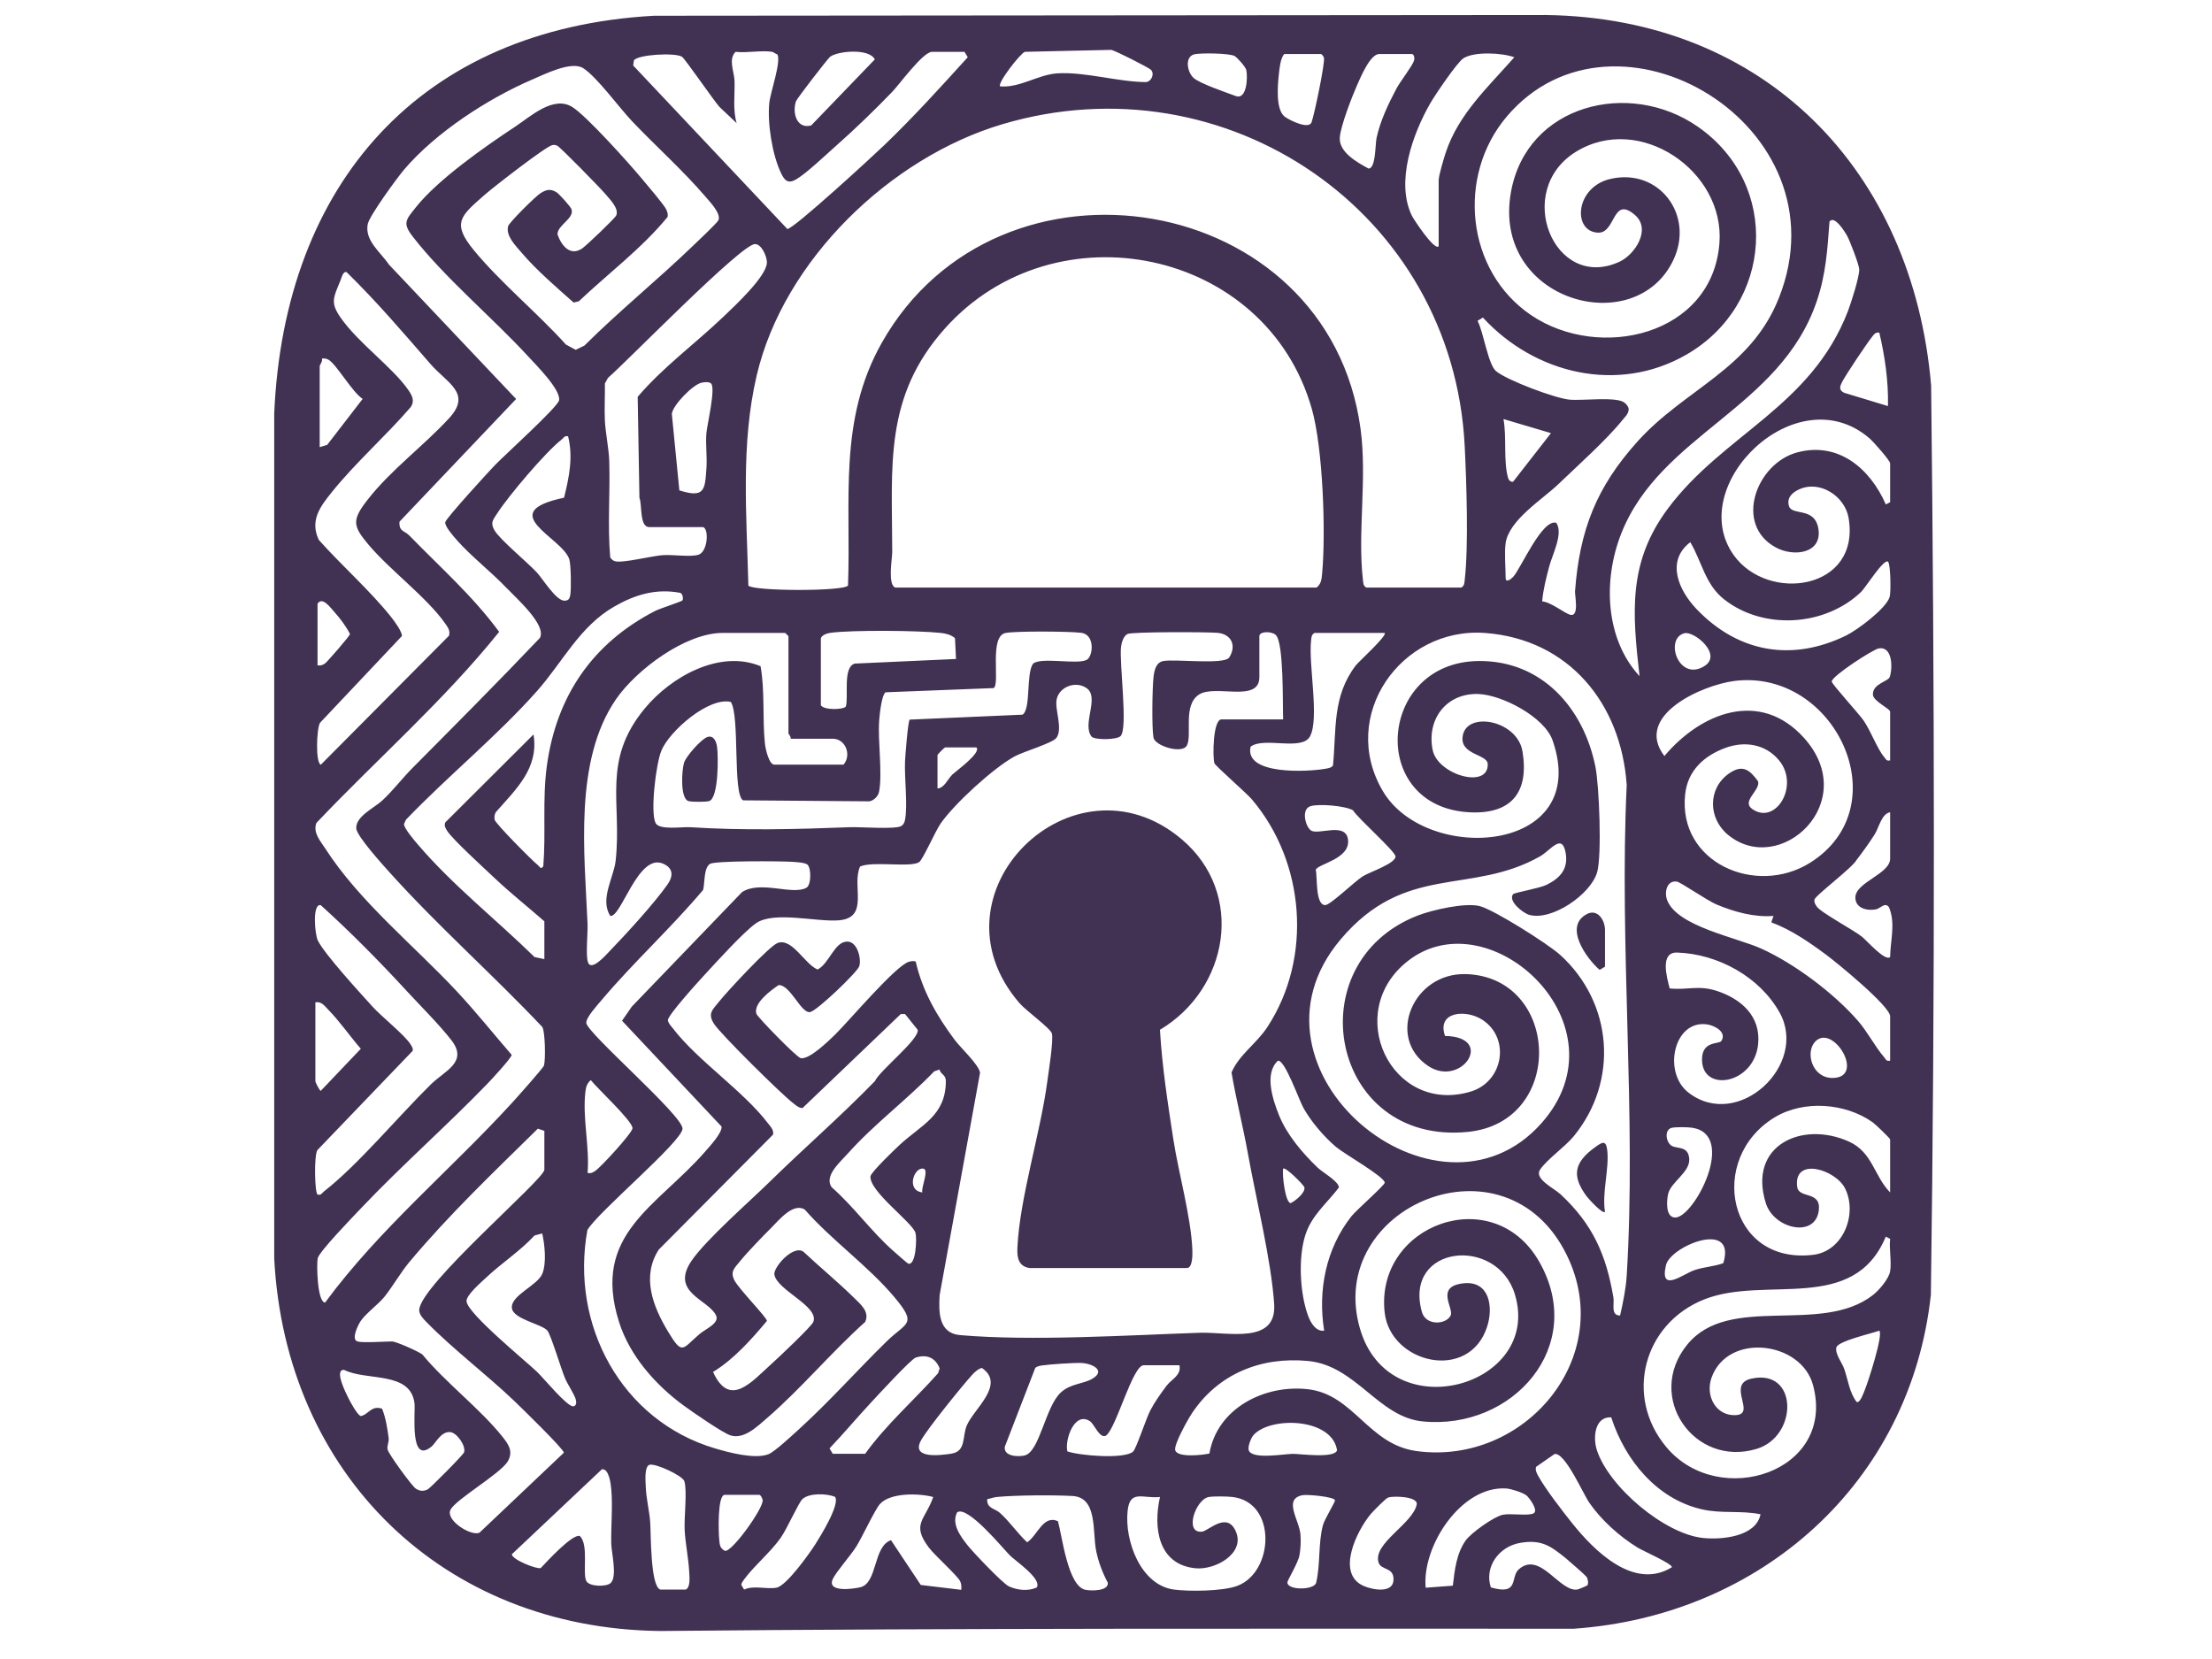 <?xml version="1.0" encoding="UTF-8"?>
<svg id="Camada_1" data-name="Camada 1" xmlns="http://www.w3.org/2000/svg" viewBox="0 0 1024 768">
  <defs>
    <style>
      .cls-1 {
        fill: #413253;
      }
    </style>
  </defs>
  <path class="cls-1" d="M302.79,7.29l412.75-.34c101.64,1.31,170.01,72.1,178.44,171.56,1.59,140.16,1.83,280.74-.12,420.87-9.48,87.25-78.94,148.64-165.39,154.61-141.12,0-282.37-.31-423.03,1.05-100.36-1.19-173.33-72.53-178.5-172.5V191.46C131.56,85,194.64,13.27,302.79,7.29ZM532.75,32.26c-1.01-.98-16.62-8.93-18.34-9.17l-39.92.9c-1.86.36-13,14.6-11.49,16,9.2.73,17.53-5.46,26.45-6.03,12.73-.81,28.08,3.96,41.03,4.04,2.63-.22,4.14-3.94,2.26-5.75ZM357.5,24c-4.96-.83-11.78.61-17,0-3.47,3.49-.59,9.18-.46,13.46.2,6.52-.86,13.22.96,19.53l-7.97-7.52c-3.03-3.52-15.96-22.32-17.31-23.19-3.13-2.02-20.56-1.05-22.27,1.69l-.33,2.35,71.37,75.69c2.98-.03,39.96-34.09,45.04-38.98,13.49-12.98,25.95-26.72,38.47-40.54l-1.5-2.49h-15c-4.24,0-15,14.92-18.47,18.53-8.01,8.31-17.37,17.37-26.01,24.99-4.6,4.06-13.75,12.79-18.47,15.53-3.82,2.22-5.4.45-7.05-3.04-4.04-8.53-6.31-23.05-5.37-32.39.48-4.75,5.63-19.24,3.72-22.45-.78-.18-1.8-1.08-2.34-1.17ZM384.28,26.29c-1.09.85-15.44,19.41-15.83,20.65-1.79,5.69.57,12.89,7.07,11.14l29.46-30.58c-2.64-5.28-17.29-3.88-20.7-1.21ZM552.7,25.2c-4.31,1.27-3.12,8.09-.22,10.82,2.75,2.58,15.26,6.83,19.58,8.43,5.11,1.9,5.6-8.42,4.91-11.93-.3-1.56-4.2-5.87-5.42-6.58-2.28-1.31-16.16-1.54-18.85-.74ZM611.5,25h-17c-1.77,2.03-2.17,6.58-2.49,9.51-.55,4.96-1.53,16.28,2.74,19.51,2.06,1.56,11.09,6.08,12.4,2.61,1.24-3.29,6.4-27.86,5.72-29.97-.18-.57-.87-1.51-1.36-1.66ZM638.5,25c-4.22,0-8.71,10.92-10.36,14.64-2.34,5.29-7.6,18.87-7.91,24.11-.41,6.8,8.2,11.47,13.29,14.27,3.43.06,3.06-11.07,3.75-14.26,1.73-7.94,5.43-15.64,9.21-22.79,1.69-3.21,7.45-10.58,8.11-12.91.37-1.31-.01-3.06-1.08-3.06h-15ZM666,114v-30.5c0-2.21,2.37-10.12,3.24-12.76,5.89-17.93,19.75-30.53,31.77-44.23-5.61-2.08-18.46-2.75-23.54.46-2.89,1.83-13.11,16.96-15.28,20.72-8.24,14.29-16.2,36.59-8.58,52.19.8,1.64,10.44,16.32,12.38,14.12ZM234.65,272.35c-7.15-7.56-16.67-14.9-23.17-22.33-1.57-1.8-5.64-6.36-5.36-8.28.25-1.73,19.85-23.12,22.85-26.26,4.44-4.65,29.37-27.12,29.85-30.19.78-4.96-10.6-16.26-14.31-20.3-16.61-18.08-38.64-36.37-53.48-55.52-4.82-6.22-3.09-7.76,1.46-13.48,10.23-12.87,31.82-27.99,45.79-37.21,7.36-4.86,17.9-14.74,26.68-9.23,6.63,4.16,26.2,26,32.02,32.98,2.11,2.53,10.69,12.54,11.49,14.51.47,1.14.86,2.14.57,3.4-11.82,14.45-27.47,26.16-41.09,39.04l-2.4.57c-7.72-6.83-17.32-15.09-24.06-23.04-2.86-3.37-7.38-7.77-6.28-12.25.43-1.76,12.79-13.92,14.84-15.21,2.69-1.71,4.55-2.34,7.51-.6,1.16.68,6.68,6.73,7.05,8.02,1.2,4.31-6.54,7.18-6.53,11.53,1.81,5.16,5.83,10.31,11.44,6.51,1.8-1.22,15.2-13.93,15.77-15.31,1.35-3.26-3.1-7.57-5.3-10.17s-20.59-21.42-22.01-22.06c-.89-.4-1.25-.45-2.21-.32-2.82.38-27.42,19.56-31.22,22.89-11.38,9.99-15.68,13.11-5.04,25.98,12.36,14.96,29.39,28.95,42.49,43.5l4.52,2.42,4-1.94c16.04-15.95,33.75-30.31,50.03-45.97,1.96-1.88,11.41-10.75,12.01-12.06,1.38-3.05-3.89-8.49-6.02-10.98-10.25-11.98-23.1-23.47-34.03-34.97-5.85-6.16-16.21-20.44-22.53-24.46-5.43-3.46-17.7,2.72-23.63,5.28-20.58,8.85-44.73,24.56-59.3,41.7-3.25,3.83-16.06,21.35-16.82,25.21-1.5,7.66,6.01,13.03,9.82,18.73l58.87,62.23-53.99,56.8c-.28,4.64,2.2,3.98,4.63,6.47,14.14,14.54,29.47,28.09,41.51,44.53-25.65,31.93-56.58,58.91-84.61,88.46-1.69,4.59,1.89,8.37,4.18,11.93,15.7,24.42,41.15,44.94,60.9,66.1,8.79,9.42,16.91,19.6,25.34,29.34-.12,1.43-9.41,11.46-11.21,13.32-19.01,19.67-39.82,37.91-58.68,57.82-3.46,3.66-19.37,20.04-19.93,23.07s-.16,20.43,3.45,20.43c25.06-34.05,58.08-61.34,86.53-92.45,1.99-2.17,14.45-16.14,14.77-17.23.79-2.67.57-15.56-.74-17.85-22.93-24.29-48.23-46.61-70.57-71.43-3.15-3.5-15.37-16.95-15.58-20.52-.33-5.61,8.39-9.49,12.11-12.98,5.12-4.79,9.26-10.31,13.96-15.04,19.77-19.92,39.58-39.78,58.92-60.14,3.27-5.91-10.79-18.29-15.24-22.99ZM697,251.5c-.63,4.42,0,11.22,0,16,0,2.54,2.52.61,3.52-.48,3.52-3.83,13.34-26.92,19.92-25.01,3.4,5.02-1.8,14.53-3.36,20.57-1.34,5.2-2.72,10.44-3.16,15.82,4.12.32,10.23,5.47,13.02,6.2,4.25,1.11,2.04-8.92,2.19-10.95,2.14-28.32,9.88-48.08,28.84-69.18,22.1-24.61,52.31-33.28,65.51-66.49,31.77-79.93-75.89-143.19-125.99-83.99-23.21,27.42-18.89,71.37,11.2,91.83,31.66,21.53,84.07,9.55,87.29-33.33,2.51-33.33-36.91-60.29-66.3-42.31s-10.26,64.91,20,51c7.21-3.32,14.8-15.01,7.25-21.59-10.72-9.34-8.79,8.6-17.27,8.12-11.85-.68-10.42-21.03,5.7-24.85,22.45-5.32,39.13,16.48,29.36,37.36-17.61,37.65-84.27,19.21-75.26-31.26,7.26-40.68,54.82-52.31,86.45-30.36,38.7,26.86,34.9,82.49-5.24,105.58-31.73,18.26-70.2,8.91-94.19-17.17l-2.49,1.52c2.78,5.03,4.87,20.29,8.64,23.34,5.21,4.22,27.08,12.45,33.87,13.13,5.96.6,21.91-1.56,25.57,1.43.89.72,1.87,1.86,1.9,3.06-.12,2.22-1.71,3.49-2.96,5.05-7.28,9.08-20.73,21.07-29.5,29.5-7.46,7.18-22.99,16.67-24.53,27.47ZM632.5,272h44c1.43-.88,1.38-1.99,1.55-3.45,1.84-15.66.82-45.64,0-62.09-5.43-108.31-110.5-179.7-214.04-148.95-51.91,15.42-101.2,62.95-113.71,116.29-7.48,31.88-4.63,64.84-3.86,97.27,1.87,2.62,44.13,2.78,46.13,0,1.48-39.52-4.65-76.45,15.63-112.37,54.03-95.7,206.79-70.58,221.66,39.95,3.09,22.98-1.49,47.94,1.09,69.91.17,1.46.12,2.57,1.55,3.45ZM758.99,313c-3.35-29.49-5.38-52.65,13.05-77.46,25.68-34.54,66.37-47.12,83.44-91.56,1.41-3.68,5.39-16.07,5.21-19.34-.12-2.24-4.24-12.92-5.52-15.31-.91-1.7-5.95-9.99-8.24-6.74-.98,13.01-1.63,24.34-5.92,36.93-16.93,49.72-72.33,61.42-90.5,107.5-8.44,21.41-7.51,48.62,8.47,65.98ZM325.5,244h-25c-4.57,0-3.17-10.57-4.49-13.51l-.81-46.79c11.82-13.85,26.72-24.67,39.81-37.19,4.95-4.74,19.95-18.63,20.02-24.99.03-2.68-2.41-8.54-5.52-8.53-6.44.03-59.23,54.35-68.07,61.95l-1.42,2.58c.09,5.64-.25,11.33-.01,16.97s1.85,13.15,2.03,18.97c.46,14.83-.84,29.74.45,44.55.51.86,1.24,1.51,2.21,1.8,3.37,1,16.86-2.4,21.8-2.79s12.95.95,16.8-.2c4.32-1.29,5.01-11.93,2.19-12.81ZM414.5,272h195c2.17-1.8,2.31-3.86,2.55-6.45,1.75-19.11.4-58.1-4.78-76.31-21.16-74.32-118.76-94.21-169.78-37.25-28.46,31.77-24.47,63.89-24.45,103.56,0,3-2.24,15.26,1.46,16.46ZM199.38,168.63c-12.62-14.52-25.09-29.14-38.9-42.62-1.71-.68-2.46,2.86-2.94,4.02-3.17,7.66-4.7,10.04.05,16.88,8.29,11.95,23.91,22.85,31.41,33.59,1.81,2.6,3.15,5.15,1.05,8.06-11.65,13.5-25.4,25.52-36.57,39.43-5.33,6.63-10.11,13.02-5.9,21.93,10.49,11.81,23.61,23.35,33.4,35.6,1.45,1.82,5.25,6.94,5.07,8.93l-37.92,40.18c-1.6,2.78-2.12,18.62.4,19.37l59.33-59.71c.67-2.41-.58-3.96-1.86-5.78-8.44-12.01-25.74-24.8-35.51-36.49-7.14-8.53-7.68-11.19-.46-20.49,10.91-14.06,26.07-25.05,37.97-38.03,10.53-11.49-1.03-16.15-8.6-24.86ZM869.99,154c-1.78-.35-2.51.88-3.44,2.05-2.55,3.22-11.67,16.86-13.58,20.41-1.14,2.13-2.01,4.02.7,5.36l20.32,6.16c.26-11.5-1.39-22.88-4-33.99ZM148,207l3.46-1.04,16.44-21.32c-4.7-2.86-12.32-16.29-15.89-18.15-1.01-.53-1.89-.63-2.99-.49.46,1.26-1.02,2.94-1.02,3.5v37.5ZM324.72,177.18c-3.95.87-13.2,10.26-13.71,14.41l3.48,35.42c11.76,3.73,11.87-.22,12.55-10.47.35-5.27-.46-10.76-.03-16.03.31-3.83,4.52-21.32,2.06-23.08-1.1-.78-3.04-.54-4.35-.25ZM696,194c1.55,8.09-.09,19.81,2.16,27.33.3.99,1.21,1.9,2.31,1.66l17.52-22.48-21.99-6.52ZM875,232.5v-18c0-1.28-7.83-10.1-9.48-11.52-33.84-29.27-85.79,21.87-62.96,53.96,15.88,22.32,58.91,16.19,53.2-17.2-1.71-10.02-13.22-17.55-22.77-13.24-3.27,1.47-5.98,3.88-4.82,7.79,1.36,4.59,11.93.22,13.61,10.46,1.88,11.47-11.33,13.24-19.71,8.68-19.54-10.62-9.01-38.91,9.88-43.99,19.08-5.14,33.78,7.46,41.05,24.07l2.01-1.02ZM262.99,202c-1.73-.45-2,.72-3,1.49-7.28,5.6-24.72,26.22-29.82,34.18-1.92,2.99-3.35,4.27-1.22,7.89,2.49,4.23,15.18,14.74,19.56,19.43,2.77,2.97,9.05,13.4,12.96,13.09,1.78-.09,2.22-.98,2.52-2.58.49-2.68.34-14.03-.44-16.55-3.14-10.17-35.14-21.67-2.44-28.54,2.34-9.36,4.28-18.76,1.88-28.4ZM873.99,260c-1.99-1.41-10.44,12.13-12.45,14.04-16.68,15.94-45.24,17.77-63.46,3.37-8.77-6.93-10.2-17.38-15.6-26.41-11.45,8.76-5.34,22.37,2.98,31.04,19.26,20.07,44.16,24.4,69.22,12.13,5.15-2.52,18.56-12.51,20.11-17.89.62-2.14.42-15.42-.8-16.28ZM252,444v-17.5c-7.61-6.66-15.67-13.05-23.01-19.99-4.3-4.06-19.8-18.21-22.04-21.96-.78-1.31-1.42-2.23-.81-3.84l40.85-40.72c2.53,15.72-8.11,25.35-17.48,36.01-.6,1.07-.72,2.23-.55,3.43.25,1.69,17.37,18.95,20.03,21.06,1.07.85,1.22,2.24,2.52.52,1.24-15.49-.46-30.97,1.63-46.37,4.4-32.44,21.2-56.92,50.17-71.83,2.21-1.14,12.26-4.31,12.63-4.88.44-.68.17-2.9-.93-3.46-11.31-2.16-21.03.8-30.69,6.35-16.04,9.21-23.9,25.79-35.81,39.19-18.52,20.82-41.24,39.3-60.58,59.45l-.91,2.01c-.05,1.95,4.87,7.68,6.47,9.54,16.29,19.04,36.11,34.55,53.96,52.04l4.55.95ZM147,308c1.51.23,2.35-.1,3.56-.94.75-.52,11.45-12.66,11.45-13.55-1.65-3.34-4.55-7.27-7.04-9.99-1.8-1.97-5.73-7.62-7.97-4.03v28.5ZM594,333c-.27-6.53.41-35.55-3.43-39.07-2.01-1.84-7.57-1.7-7.57.57v19c0,12.02-20.49,3.17-27.96,8.04-7.57,4.94-3.09,18.45-5.54,23.46-2.09,4.28-14.79.34-15.51-3.5-.85-4.49-.56-22.97,0-28,.33-2.98,1.06-6.81,4.52-7.48,5.46-1.05,28.32,1.87,30.56-1.69,3.42-5.44,1.04-10.83-5.54-11.38-4.83-.4-39.35-.51-41.55.54-1.91.91-2.79,4-3.02,5.98-.87,7.47,3.32,37.75-.21,41.29-1.72,1.72-11.37,1.9-13.36.33-4.73-5.83,3.86-18.29-2.43-22.58-5.06-3.45-12.55-.58-13.79,5.21-1.01,4.7,3,13.54-.11,17.85-1.77,2.45-15.3,6.36-19.39,8.61-9.89,5.44-27.58,21.66-34.11,30.89-2.54,3.59-8.27,16.74-10.01,17.99-3.79,2.74-21.49-.59-27.4,2.09-4,8.87,4.45,23.58-9.63,24.88-10.33.95-30.26-4.47-38.59,1.41-5.73,4.04-18.11,17.74-23.47,23.53-2.71,2.93-17.49,19.16-17.28,21.36.29,1.53,1.39,2.52,2.28,3.68,11.45,14.98,32.62,28.98,44.03,43.96,1.15,1.51,2.9,3.18,2.35,5.31l-52.87,53.2c-8.08,12.47-2.72,26.28,4.2,37.81s6.61,8.06,14.8,1.18c2.68-2.25,9.18-4.91,7.53-8.48-3.43-7.41-21.45-10.56-11.36-25.34,6.73-9.85,26.84-27.4,36.31-36.69,15.98-15.66,32.96-30.38,48.55-46.45,2.37-5.08,20.67-19.4,19.83-23.78l-5.87-7.31-1.96.02-45.5,43.53c-1.93-.1-3.14-1.38-4.54-2.46-5.29-4.07-33.34-31.74-36.43-36.56s-.64-6.49,2.48-10.42c3.5-4.41,23.18-25.67,27.03-27.02,6.74-2.36,12.44,9.81,18.45,12.31,5.5-2.78,7.84-13.24,13.99-12.92,4.46.23,6.35,7.92,5.31,11.39-.79,2.65-19.44,20.54-22.73,21.22-4.19.86-9.08-12.63-14.61-12.48-3.69,2.48-11.75,8.41-10.3,13.27.43,1.45,18.64,20.21,20.56,20.56,3.93.72,12.66-7.78,15.79-10.82,6.28-6.11,28.03-31.95,34.23-33.79,1.04-.31,2.11-.48,3.17-.16,3.11,13.67,9.84,25.31,18.12,36.38,2.69,3.6,11.33,11.59,11.67,15.18l-18.7,102.88c-.5,8.08-.43,17.68,9.44,18.53,33.42,2.87,77.02.06,111-1.08,13.05-.44,35.67,5.57,34.42-13.32-1.33-20.11-8.45-49.03-12.19-69.82-2.25-12.51-5.42-24.84-7.55-37.38,3.61-8.34,11.57-13.29,16.68-21.13,20.92-32.08,17.33-76.38-7.3-105.32-2.52-2.96-16.97-15.54-17.31-16.69-.85-2.88-.7-20.29,3.29-20.29h28.5ZM366,342c.32-.98-1-2.17-1-2.5v-45l-1.5-1.5h-29c-17.1,0-39.9,17-49.32,30.68-19.57,28.44-14.58,71.27-13.19,103.83.2,4.57-.91,14.32.16,17.83,1.44,4.71,8.44-3.34,9.87-4.82,7.81-8.09,20.68-22.12,26.97-31.03,2.83-4.01,2.71-7.8-2.3-9.78-11.38-4.5-19.21,25.34-24.18,24.27-4.96-7.69,1.64-17.78,2.49-25.49,2.99-27.1-6.55-46.28,13.48-70.52,12.18-14.74,34.69-27.39,53.6-19.58,2.08,11.3.81,24.45,2.04,35.96.23,2.2,1.84,9.63,4.37,9.63h32c3.81-4.35,1.03-12-5-12h-19.5ZM380,295.5v31c1.53,2.36,10.53,2.05,11.56.56,1.38-4.41-1.56-18.17,4.13-19.87l46.87-2.13-.47-9.65c-1.88-1.61-4.2-2.14-6.59-2.41-10.3-1.14-41.06-1.4-51.05-.05-1.51.2-4.02,1-4.45,2.55ZM478.24,307.23c3.76-3.19,20.08.55,24.76-1.73,3.03-1.47,4.1-11.71-2.46-12.55-5.42-.7-30.11-.87-35.02.07-7.75,1.49-2.46,23.39-5.49,25.51l-50.05,1.95c-1.83,1.08-2.79,10.35-2.98,13.02-.7,9.76,1.59,24.2-.04,32.96-.4,2.14-2.38,4.1-4.5,4.5l-58.49-.46c-4.88-2.88-1.39-39.05-5.65-45.55-10.23-2.42-28.53,13.54-32.2,22.67-2.44,6.06-5.15,28.21-2.64,33.37,1.66,3.42,12.22,1.71,16.05,1.95,24.8,1.59,49.15.95,73.92,0,4.89-.19,20.45,1.05,23.55-.45,1.22-.59,1.73-1.77,1.97-3.03,1.3-6.97-.34-19.18-.01-27.01.11-2.54,1.36-18.81,2.18-19.32l52.2-2.29c4.03-2.55,1.54-18.82,4.89-23.61ZM641,293h-32.5c-1.43.88-1.38,1.99-1.55,3.45-1.3,11.07,3.95,36.29-.53,44.47-3.77,6.9-21.31.02-27.48,4.74-3.04,13.32,26.79,11.62,34.49,10.24,1.26-.23,2.9-.37,3.65-1.56,1.64-16.76-.4-31.86,10.51-46.25,1.34-1.77,14.76-13.9,13.41-15.09ZM749.99,609c1.34-5.97,2.68-12.32,3.06-18.45,4.56-73.99-3.55-152.61,0-227.09-2.52-37.63-26.69-67.56-65.56-70.44-38.87-2.89-67.98,38.39-47.28,73.28,20.22,34.09,96.75,28.86,78.54-23.54-3.79-10.91-23.56-21.17-34.51-21.49-14.73-.42-23.92,11.75-21,26,2.34,11.4,25.98,18.26,25.47,6.35-.19-4.41-12.2-4.15-11.68-12.05.83-12.75,25.29-8.49,27.75,6.17,3.17,18.89-4.98,29.23-24.31,28.3-47.52-2.29-42.84-69.62,4.05-70.04,29.33-.26,48.61,21.85,54.05,48.95,1.75,8.69,3.04,41.11.78,48.88-2.97,10.2-20.9,22.56-31.36,19.7-2.99-.82-9.98-6.42-7.55-9.59.55-.72,12.32-2.72,15.63-4.38,6.27-3.14,10.04-7.42,8.7-14.81-1.69-9.28-6.95-1.08-11.83,1.68-32.12,18.18-62.35,2.84-92.43,38.57-50.75,60.29,44.94,139.02,93.02,85.02,40.34-45.31-23.56-104.42-61.43-75.43-30.96,23.71-8.06,71.79,28.73,60.73,15.05-4.52,18.52-24.5,5.52-33.15-7.65-5.08-21.4-3.97-17.4,7.4,23.54.43,7.57,24.22-7.87,13.86-19.57-13.13-6.87-43.16,17.44-42.49,43.73,1.2,46.47,68.54.98,73.05-63.7,6.33-79.7-78.26-23.17-100.17,6.71-2.6,22-6.1,28.71-4.35s31.66,17.55,37.17,22.54c24.46,22.14,27.28,58.42,6.31,84-4.05,4.94-12.38,10.69-15.57,15.44-2.88,4.29,6.38,8.52,9.58,11.52,14.75,13.79,20.98,27.73,24.36,47.64.52,3.06-1.38,8.4,3.11,8.38ZM779.73,293.15c-9.33,2.49-2.7,22.53,9.19,15.26,8.76-5.36-4.68-16.46-9.19-15.26ZM875,352v-22.5c0-1.52-7.9-4.84-7.98-7.98-.12-5.06,7.1-5.99,7.82-8.18,1.34-4.07,1.34-14.25-5.09-13.18-2.67.45-21.79,12.84-21.79,15.34,0,1.17,12.74,15.06,14.85,18.18,3.29,4.87,6.41,13.29,9.35,16.65.9,1.02.94,2.1,2.83,1.67ZM802.76,315.26c-14.64,1.87-46.65,15.92-32.26,34.73,16.91-20.11,44.24-30.91,64.53-8.51,26.89,29.71-10.9,64.77-35.03,45.03-9.28-7.59-9.59-21.53.51-28.51,6.17-4.26,9.49-1.66,13.37,3.71,1.08,4.2-7.78,9.14-2.81,12.73,10.86,7.86,22.22-10.72,12.48-22.48-6.29-7.59-15.97-8.99-24.81-5.74-9.9,3.64-17.41,10.49-18.62,21.38-3.54,31.78,32.78,47.49,57.8,31.81,41.69-26.14,11.52-90.12-35.15-84.16ZM452,346h-14.5c-.25,0-3.5,3.25-3.5,3.5v15.5c3.29-.27,4.57-4.26,6.97-6.53,1.66-1.57,13.48-10.09,11.03-12.47ZM606.7,373.2c-4.58,1.35-2.31,9.73.28,11.3,3.5,2.13,15.91-3.99,17.04,4.05,1.29,9.16-14.01,11.34-14.91,14.12.81,3.62-.26,16.22,4.34,16.33,2.4.05,13.64-11.03,17.62-13.43,3.29-1.98,14.97-5.88,14.96-9.08-.01-2.32-17.47-17.67-19.67-21.37-3.74-2.14-15.72-3.1-19.66-1.93ZM875,376c-4,.73-5.11,7.01-7.19,10.31-2.56,4.05-5.39,7.9-8.29,11.71-1.88,3.63-19.41,16.68-19.59,18.51-.14,1.37.41,1.99,1.03,3.03,1.6,2.68,16.66,10.67,20.95,14.04,2.35,1.85,10.84,11.68,13.09,9.41.09-7.79,2.6-15.36-.51-22.99-1.87-2.63-3.97.54-6.03.94-4.19.8-9.55-.51-9.56-5.46,0-7.09,16.1-10.89,16.1-18v-21.5ZM373.75,400.24c-1.12-.97-5.5-1.18-7.21-1.29-5.12-.33-35.48-.54-37.87.97-2.98,1.88-2.35,9.04-3.18,12.06-14.88,17.65-32.11,33.38-47,51-1.92,2.27-7.2,8.03-7.09,10.53.21,4.62,44.79,42.97,44.56,48.99s-39.36,38.72-44.03,46.92c-8.03,43.87,15.71,88.22,59.06,101.08,6.55,1.94,18.35,5.11,24.73,2.71,2.84-1.07,11.44-9.12,14.29-11.71,13.86-12.59,26.98-27.36,40.46-40.54,9.2-8.99,14.39-7.59,3.55-20.5-12.1-14.41-28.98-26.27-41.47-40.52-5.37-3.32-11.94,4.88-15.58,8.52-4.06,4.05-11.02,11.22-14.48,15.52-2.45,3.03-4.51,4.6-2.57,8.59s15.12,17.32,15.12,18.92c-7.06,8.41-15.38,17.85-24.95,23.62,7.74,17.03,17.94,4.43,26.93-3.6,3.01-2.69,18.71-17.49,19.5-19.58,2.74-7.24-16.73-14.56-18.04-21.86-.6-3.32,8.82-14.09,13.51-10.57,7.68,7.22,16.06,14.08,23.55,21.47,2.91,2.87,7.15,6.3,4.97,11-15.41,13.76-29.99,31.21-45.48,44.54-4.56,3.92-10.7,10.01-16.96,7.93-3.72-1.24-17.42-10.76-21.37-13.63-13.09-9.51-25.16-23.08-30.14-38.86-12.88-40.75,17.59-53.26,39.97-78.95,2.14-2.46,7.82-8.57,7.51-11.48l-46.08-48.99,4.54-6.56,51.01-52.99c8.54-5.56,23.19,1.57,29.76-1.99,2.38-1.29,2.3-9.2.5-10.76ZM875,491v-20.5c0-4.68-24.63-24.83-29.54-28.46-7.89-5.84-16.18-11.61-25.47-15.06l1.01-2.97c-8.88.72-18.11-1.87-26.26-5.25-4.38-1.81-16.65-10.36-18.47-10.64-4.6-.7-5.93,4.83-4.49,8.6,4.68,12.16,32.07,17.22,43.57,22.42,15.37,6.94,33.61,20.65,44.67,33.33,4.5,5.17,7.97,12.03,12.14,16.86.9,1.04.95,2.09,2.83,1.67ZM147.01,553c1.72.44,2-.71,3-1.49,15.6-12.1,34.59-34.93,49.46-49.53,6.48-6.36,17.36-10.27,9.5-20.44-5.47-7.07-14.16-15.71-20.46-22.54-12.73-13.82-26.1-27.4-40.03-39.98-4-.91-2.74,13.55-1.35,16.36,3.21,6.46,19.63,24.32,25.35,30.65,4.04,4.48,15.18,13.39,17.57,17.43.58.98,1.26,1.73,1,3l-44.13,45.97c-1.6,2.64-1.26,19.62.09,20.57ZM796.87,481.88c2.63-4.11-3.11-7.15-6.62-7.66-15.42-2.21-20.69,22.28-8.57,31.61,23.06,17.75,55.63-13.01,42.13-37.13-9.24-16.51-28.5-27.07-47.36-27.73-8.17-.29-4.84,11.43-3.51,16.6,8.43.87,13.21-1.66,21.84,1.16,11.39,3.71,20.43,11.83,19.11,24.67-1.91,18.59-25.96,22.58-25.98,7.11-.01-8.88,7.89-6.96,8.96-8.63ZM146,464v36.5c0,.56,1.97,4.48,2.5,4.48l18.54-19.48c-4.94-5.65-9.84-12.76-15.01-18.02-1.72-1.75-3.17-3.99-6.02-3.48ZM840.26,482.25c-4.67,5.02-1.33,16.98,8.27,16.77,15.27-.32-.09-25.56-8.27-16.77ZM612.99,616c-2.99-18.64.81-37.94,12.59-52.91,2.23-2.84,15.46-14.43,15.45-15.58-.02-2.73-18.77-13.36-22.51-16.53-5.66-4.81-11.36-11.49-15.05-17.95-2.13-3.74-8.64-22.53-11.88-21.98-6.47,5.89-2.35,18.15.54,25.32,3.64,9.01,10.88,17.48,17.84,24.16,2.3,2.21,9.63,6.24,9.87,9.16-5.58,7.42-12.63,12.81-15.58,22.1-3.33,10.5-2.53,26.84,1.25,37.2,1.17,3.21,3.53,7.5,7.47,7.02ZM434.9,495.11l-2.43.86c-12.7,13.21-27.78,24.35-39.98,38.02-3.56,3.99-11.08,10.34-7.53,15.57,10.29,9.02,18.28,20.43,28.52,29.47,1.03.91,6.59,5.87,7.04,5.97,3.57.82,3.97-11.95,3.28-14.29-1.45-4.87-21.53-19.26-20.82-26.16.19-1.87,11.19-12.42,13.51-14.56,9.99-9.28,21.34-13.42,21.37-29.53,0-3.04-2.36-2.98-2.94-5.33ZM272.01,543c1.55.29,2.32-.15,3.54-.95,2.51-1.62,17.03-17.43,17.25-19.7.3-3.17-16.45-18.62-19.29-22.33-1.8,1.46-2.26,3.26-2.52,5.46-1.4,12.1,2.02,25.29,1.02,37.51ZM875,552v-24.5c0-.57-6.99-7.17-8.06-7.94-12.61-8.97-31.88-10.42-45.26-2.38-31.71,19.06-21.78,68.46,17.71,63.71,13.9-1.67,20.56-18.81,14.82-30.6-4.33-8.92-24.09-14.98-22.23-.84.74,5.62,11.21,1.61,9.99,10.96-1.68,12.9-20.76,8.48-24.5-3.38-8.47-26.87,16.83-38.37,38.53-28.53,10.85,4.92,11.57,15.94,19,23.5ZM165.5,621c2.47.73,12.44,0,16,0,1.85,0,11.96,4.49,14,6,10.65,12.93,26.84,25.24,37.01,37.99,2.88,3.62,5.24,6.87,2.54,11.57-3.87,6.06-24.33,17.65-26.55,22.47s9.6,12.28,13.47,10.49l39.06-37.02c0-1.67-19.97-21.1-23.02-24.01-12.72-12.17-28.46-24.05-40.56-36.44-1.4-1.44-3.39-3.4-3.38-5.54.01-11.34,57.93-60.63,57.93-65v-18l-3.01-1.02c-20.37,20.06-41.01,39.68-59.38,61.62-4.18,5-7.62,11.15-11.58,16.14-2.65,3.34-8.66,7.77-11.03,11.25-1.2,1.77-4.63,8.58-1.49,9.51ZM773.67,522.16c-3.43,1.15-2.3,7,.34,8.34,2.83,1.43,7.61-.02,7.99,6.07s-8.55,10.69-9.78,16.14c-.71,3.14-1.28,10.92,3.29,10.92,8.76,0,28.72-38.23,7.93-41.56-1.93-.31-8.16-.44-9.77.1ZM426.99,552c-.72-2.09,3.25-10.45.49-10.99-4.37-.85-8.15,10.09-.49,10.99ZM594.01,541.01c-.56,2.47.94,15.77,3.48,15.95,2.14-1,6.85-4.78,6.36-7.31-.19-.97-8.86-9.74-9.84-8.64ZM559.87,672.86c3.61-20.98,25.51-32,45.53-29.76,21.34,2.39,27.92,25.58,50.36,28.64,50.01,6.81,92.58-43.48,69.61-90.61-28.3-58.08-112.04-22.52-95.83,33.83,13.56,47.14,84.58,26.74,71.75-15.75-8.23-27.28-51.65-22.86-43.07,8.07,1.84,6.64,11.23,5.94,13.32,1.72,1.67-3.39-7.49-13.52,6.06-14.93,11.87-1.23,13.78,10.8,10.89,19.93-8.22,25.94-44.9,17.28-47.5-6.49-4.43-40.57,50.19-60.75,71.52-23.52,22.4,39.09-12.21,78.22-54.01,74.01-20.54-2.07-30.72-25.86-53.03-27.97-21.73-2.05-41.55,5.93-53.71,24.26-1.81,2.73-8.48,14.54-7.7,17.1,1.08,3.53,12.84,2.18,15.79,1.49ZM250.99,571l-3.54.95c-6.75,7.3-15.27,12.76-22.46,19.54-2.22,2.09-9.27,8.11-9.02,10.94.5,5.66,27.05,27.33,32.56,32.55,2.97,2.81,14.21,16.55,16.95,16.03,1.35-.25,1.42-1.73,1.09-3.05-.62-2.48-3.81-7.05-5.03-9.99-1.81-4.35-6.41-19.69-8.08-21.92-2.31-3.07-16.08-5.32-16.5-10.6-.48-5.9,11.97-10.36,14.13-15.88,1.96-5,1.09-13.42-.08-18.57ZM875,588.5c.73-4.4-.53-10.37,0-15l-2.01-1.02c-14.98,35.97-55.61,17.83-83.98,29.03-28.23,11.14-37.28,45-17.52,68.5,24.31,28.9,78.63,11.49,67.81-28.81-5.46-20.36-39.52-24.49-46.99-3.39-2.96,8.35,2.02,17.75,11.2,17.3,9.78-.49-4.47-14.25,7.2-16.88,21.75-4.9,21.85,26.64,2.51,32.5-28.87,8.74-51.77-24.04-32.2-48.2,19.44-24,61.86-4.22,86-23,2.83-2.2,7.39-7.51,7.98-11.02ZM797.76,584.76c6.26-20.4-24.47-7.98-26.54.95-3.05,13.14,7.88,4.05,13.25,2.25,4.43-1.49,8.97-1.62,13.3-3.2ZM869.99,616.01c-3.62,1.32-19.05,4.8-19.86,7.71s2.58,7,3.63,10.03c1.77,5.12,2.43,11.06,5.75,15.25,1.53.7,3.18-4.16,3.67-5.32,1.53-3.62,8.7-25.68,6.81-27.67ZM385.5,673h15c9.79-13.6,22.62-24.77,33.76-37.28l.73-2.25c-1.95-4.92-5.88-6.65-11.04-5.02-2.19.69-17.45,17.31-20.46,20.53-6.58,7.06-12.82,14.54-19.48,21.53l1.5,2.49ZM479.25,633.26l-14.1,36.49c-.62,4.32,5.81,4.8,9.14,4.04,7.02-1.59,9.62-22.65,16.82-29.19,4.66-4.23,10.24-3.78,14.62-6.38,6.48-3.84-.29-7.1-5.28-7.26-3.72-.11-14.19.6-17.89,1.13-1.09.15-2.52.4-3.31,1.16ZM546,632h-16.5c-5.23,0-12.65,28.97-17.48,32.57-2.97,1.63-5.41-5.28-7.44-6.64-7.15-4.76-11.77,8.6-10.47,13.96,5.72,1.98,26.26,3.7,30.41.12,1.43-1.24,6.1-15.46,7.96-19.04,2.07-3.97,4.86-7.87,7.55-11.45,2.39-3.17,6.9-4.78,5.97-9.53ZM454.51,633.25c-1.88.57-3.22,1.85-4.51,3.26-4.54,4.96-20.85,25.14-23.66,30.33-4.54,8.38,8.11,7.04,14.1,6.1,6.84-1.07,4.96-7.76,7.07-12.93,3.14-7.74,18.26-19.05,7.01-26.76ZM199.71,669.7c-10.28,8.46-7.32-15.86-7.83-20.08-1.83-15.01-22.23-10.22-32.59-15.46-4.71-.29.75,10.6,1.99,13.06.97,1.93,4,7.57,5.69,8.32,3.65-.61,4.79-5.1,9.9-3.41,1.74,4.29,2.42,8.98,3.05,13.54.26,1.85-.87,3.49-.49,5.37.41,2.04,11.27,16.9,12.99,18.04,1.87,1.24,3.48,1.39,5.56.42,1.09-.51,16.55-16.05,16.87-17.21.87-3.14-3.46-9.07-6.4-9.33-4.33-.39-6.73,5.1-8.73,6.75ZM745.88,656.13c-7.67-.41-8.52,9.37-6.65,15.14,5.51,17.05,31.41,38.95,49.28,40.72,8.88.88,24.42-.69,26.49-10.98-9.25-1.89-17.84-.16-27.2-2.31-20.91-4.79-35.56-22.89-41.92-42.57ZM580.31,664.31c-1.15,1.26-2.79,5.38-2.23,7.05,1.47,4.45,16.29,1.7,20.4,1.67,3.45-.02,19.29,2.23,20.48-1.63-2.18-14.97-30.65-15.88-38.65-7.1ZM711.07,679.08c-.42,1.62.34,2.93,1.08,4.28,3.24,5.88,11.06,16.03,15.46,21.54,10.28,12.91,28.81,31.53,46.38,20.6-.03-1.69-13.4-7.54-15.9-9.08-8.4-5.17-16.67-12.6-22.31-20.69-2.96-4.25-11.25-23.47-16.12-22.63l-8.58,5.97ZM300.64,678.11c-2.5.83-1.76,8.07-1.68,10.44.17,4.93,1.66,10.99,2.03,15.97.39,5.23.02,29.76,4.67,31.33l11.7.02c2.4-.79,1.8-6.17,1.68-8.41-.32-6-1.73-12.91-2.08-18.91s1.24-18.21-.15-22.85c-.77-2.55-13.47-8.48-16.17-7.58ZM282.76,732.76c3.09-3.08.27-14.13.2-18.22-.15-8.07.73-17.16.02-25.02-.22-2.48-.98-9.67-4.31-9.37l-41.72,39.37c0,2.42,11.44,7.02,13.38,6.38,2.74-2.89,14.62-15.9,18.07-14.85,4.33,4.03,1.07,17.54,3.09,20.97,1.48,2.51,9.34,2.68,11.27.75ZM706.69,692.32c-1.66-1.38-7.17-3.11-9.34-3.26-20.9-1.42-39.18,26.74-37.36,45.94l12.57-.94c.82-7.14,1.69-15.01,6-21,2.5-3.48,13.07-11.01,17.16-11.84,3.69-.75,12.07.69,14.3-.7s-2.1-7.17-3.34-8.21ZM335.5,692c-3.41,0-2.89,17.34-2.56,20.56.25,2.45.17,4.08,2.68,5.39,3.31.54,17.77-19.67,17.44-23.44-.08-.88-.94-2.51-1.56-2.51h-16ZM344.36,731.33c-.53.73-1.03,1.4-1.21,2.32l1.32,2.21c4.54-2.1,10.41,0,15.01-.88s15.16-15.7,17.94-20.06c2.3-3.62,11.58-18.55,9.15-21.99-3.79-1.58-11.93-1.86-15.1,1.04-1.77,1.62-7.18,13.88-10.06,17.94-4.83,6.83-12.51,13.15-17.06,19.41ZM432,693.01c-6.44-1.77-19.86-2.14-24.69,3.29-2.27,2.55-8.13,15.18-10.89,19.61-2.56,4.1-9.49,11.93-10.92,15.11-2.81,6.27,9.43,4.58,12.79,3.76,8.01-1.95,5.86-18.92,14.17-21.79l13.8,20.74,18.74,2.25c.11-1.41.11-2.65-.52-3.97-1.26-2.64-11.7-11.91-14.45-15.55-8.36-11.04-1.7-12.75,1.98-23.46ZM489.76,704.22c1.9,6.66,4.56,30.18,12.76,31.76,2.66.51,10.69.65,10.32-3.29-2.45-4.61-4.31-9.52-5.38-14.65-1.83-8.81.79-24.84-10.95-25.5-9.04-.5-26.07-.39-35.02.45-1.57.15-2.97.75-4.49,1.02-.18,4.45,3.5,4.14,6.03,6.46,4.56,4.17,7.97,9.3,12.47,13.51,4.84-3.22,7.4-12.86,14.26-9.77ZM602.72,692.21c-8.74,1.92-1.18,11.52-.69,18.25.23,3.11.08,6.51-.48,9.59-.65,3.52-5.56,11.52-5.58,12.47-.06,3.72,12.22,3.69,13.3.24,2.05-8.51.9-18.46,3.19-26.81.76-2.77,5.7-10.66,5.55-11.44-.33-1.61-12.92-2.83-15.28-2.31ZM537,693c-7.9.86-13.95-3.67-15,6.5-1.43,13.81,6.05,34.41,21.61,36.38,7.19.91,22.42.75,29.07-1.7,17.11-6.3,18.6-38.81-2.18-41.19-2.47-.28-8.69-.4-10.98.03-6.04,1.13-11.49,16.92-3.07,16.03,3-.32,11.73-9.76,15.78.2s-9.65,17.62-18.74,16.75c-17.36-1.66-19.71-18.73-16.5-33ZM642.7,693.21c-1.17.35-7.06,6.39-8.22,7.78-6.46,7.8-16.13,27.56-3.18,33.2,4.13,1.8,13.45,3.53,13.79-2.68s-5.75-4.4-6.92-8.21c-2.72-8.92,16.02-17.9,17.7-26.98.32-3.61-10.64-3.86-13.18-3.11ZM479.91,734.91c2.67-3.93-10.03-12.44-12.43-14.89-3.37-3.44-19.59-23.24-24.39-19.93-2.78,5.36,1.59,11.2,4.93,15.39,2.58,3.24,16.27,17.68,19.08,18.92,4.05,1.78,8.69,2.29,12.8.52ZM734.86,733.87c.57-.94.23-2.88-.36-3.87-.33-.55-8.26-7.52-9.48-8.51-7.18-5.8-11.35-8.94-21.28-7.25s-16.7,11.26-13.58,20.61c13.32,3.9,8.9-4.77,12.88-8.32,9.87-8.82,18.9,10.64,27.21,9.3.5-.08,4.49-1.74,4.62-1.96Z"/>
  <path class="cls-1" d="M476.5,587c-5.15-.88-5.72-4.98-5.51-9.47,1.06-22.96,10.69-53.01,13.88-77.16.61-4.6,2.82-18.34,2.11-21.85-.47-2.33-11.96-10.6-14.95-14.05-44.1-50.84,24.9-118.27,74.98-75.98,29.66,25.05,21.76,69.32-10.03,88.22.98,16.88,3.6,33.87,6.18,50.62,2.44,15.81,8.18,35.87,8.82,51.18.08,1.95.2,8.49-2.49,8.49h-73Z"/>
  <path class="cls-1" d="M742.99,560.99c-1.08,1.21-7.58-5.98-8.41-7.08-7.25-9.65-5.77-15.94,3.92-22.9,3.13-2.25,4.97-3.42,5.54,1.44,1,8.65-2.49,19.45-1.05,28.55Z"/>
  <path class="cls-1" d="M743,447.5l-2.48,1.49c-6.12-5.3-16.81-20.15-5.88-25.86,4.95-2.58,8.36,2.87,8.36,7.36v17Z"/>
  <path class="cls-1" d="M327.69,341.12c2.73-.75,3.89,2.18,4.24,4.44.64,4.1.81,23.78-3.6,25.27-1.39.47-8.28.47-9.67,0-3.86-1.3-3.06-14.2-2.01-17.68.94-3.1,8.15-11.24,11.03-12.04Z"/>
</svg>